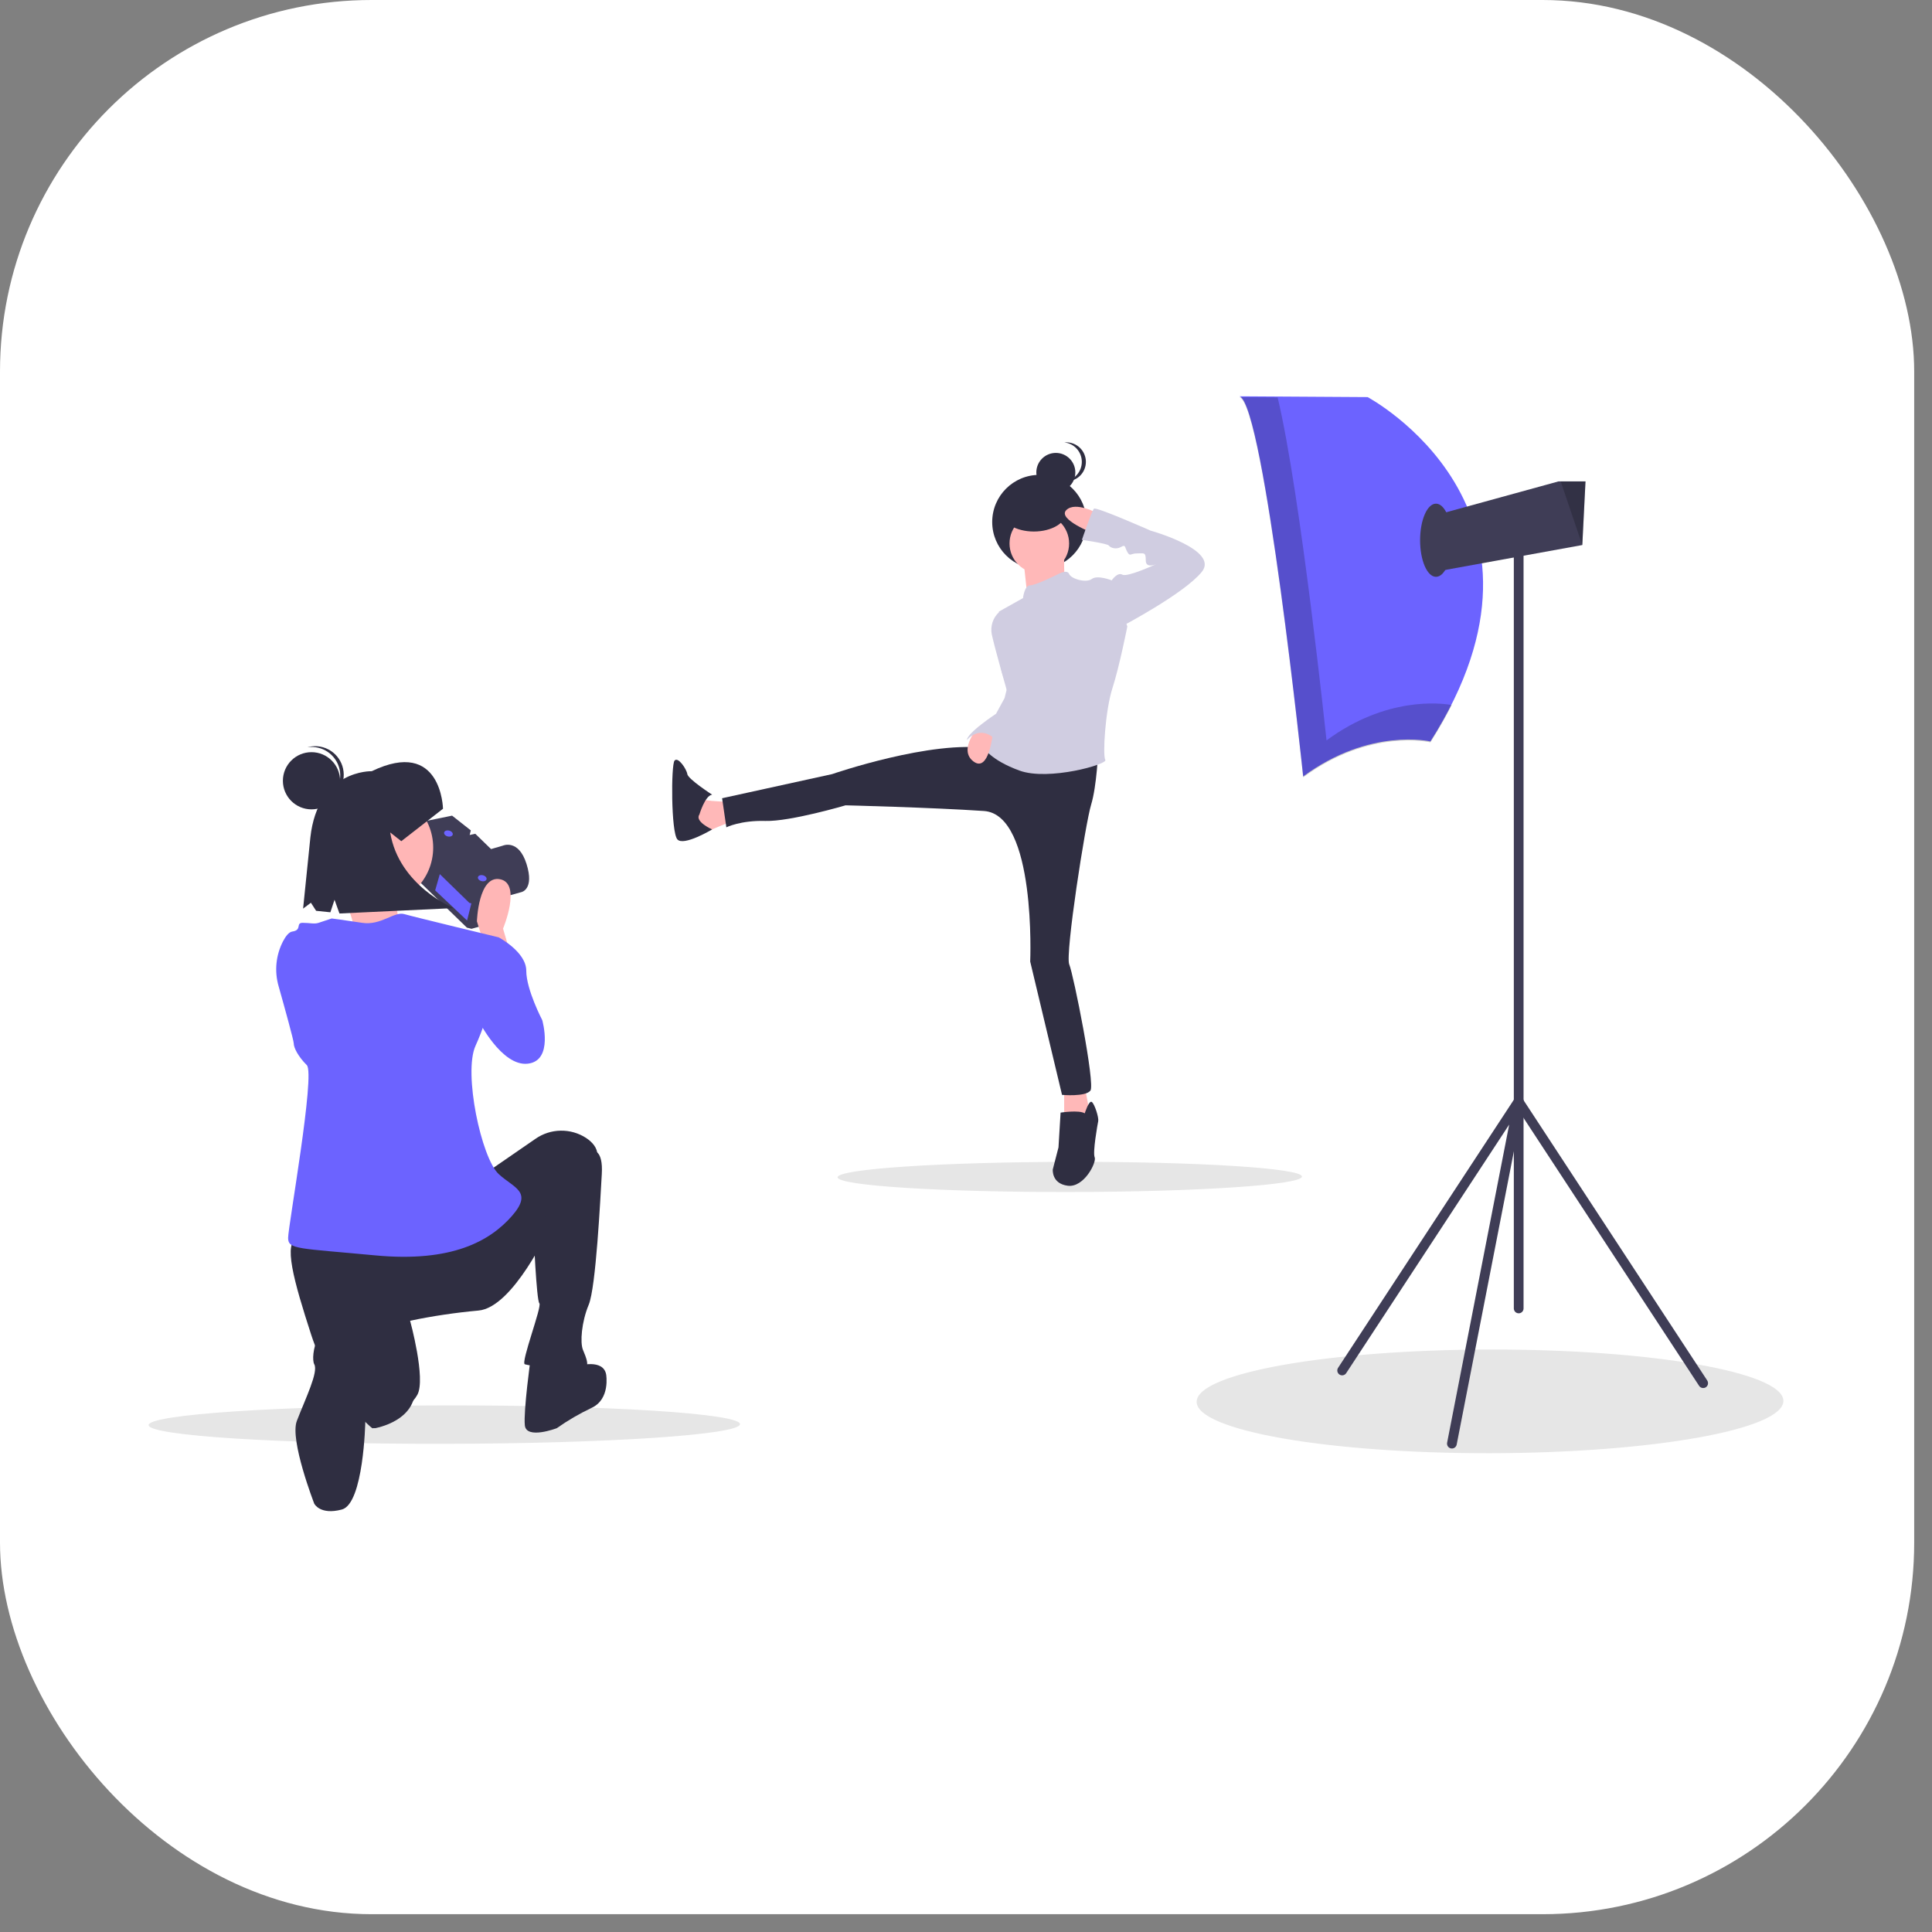 <svg width="78" height="78" viewBox="0 0 78 78" fill="none" xmlns="http://www.w3.org/2000/svg">
<rect x="0" y="0" width="78" height="78" fill="#808080" stroke="none"/>
<g clip-path="url(#clip0_709_4783)">
<rect width="77.281" height="77.281" rx="15" fill="white"/>
<g clip-path="url(#clip1_709_4783)">
<path d="M17.939 58.291C24.532 58.281 29.876 57.925 29.876 57.496C29.875 57.068 24.53 56.729 17.937 56.74C11.344 56.75 5.999 57.106 6 57.535C6.001 57.963 11.346 58.302 17.939 58.291Z" fill="#E6E6E6"/>
<path d="M43.191 48.125C48.368 48.117 52.564 47.837 52.563 47.501C52.563 47.164 48.366 46.898 43.189 46.907C38.012 46.915 33.816 47.195 33.816 47.531C33.817 47.867 38.014 48.133 43.191 48.125Z" fill="#E6E6E6"/>
<path d="M60.16 58.67C66.701 58.659 72.002 57.714 72 56.558C71.998 55.402 66.694 54.473 60.153 54.484C53.612 54.494 48.311 55.44 48.312 56.596C48.314 57.752 53.618 58.68 60.16 58.67Z" fill="#E6E6E6"/>
<path d="M19.709 36.39L21.053 36.016C21.053 36.016 21.58 35.91 21.258 34.882C20.936 33.854 20.298 34.142 20.298 34.142L19.106 34.488L18.635 34.633L19.298 35.563L19.353 36.182L19.709 36.39Z" fill="#3F3D56"/>
<path d="M17.112 33.673L16.69 35.358L18.851 37.452L19.037 37.498L19.532 37.359L19.954 35.675L19.527 35.225L19.963 35.111L19.032 34.206L18.545 34.308L18.155 33.921L18.419 33.816L18.444 33.717L18.125 33.466L17.112 33.673Z" fill="#3F3D56"/>
<path d="M19.136 36.05L18.857 37.164L17.569 35.947L17.892 34.816L19.136 36.05Z" fill="#6C63FF"/>
<path d="M17.112 33.673L17.053 33.909L19.201 35.999L19.387 36.046L19.867 35.916L19.894 35.916L19.954 35.675L19.527 35.225L19.963 35.111L19.032 34.206L18.545 34.308L18.155 33.921L18.419 33.816L18.444 33.717L18.125 33.466L17.112 33.673Z" stroke="#3F3D56" stroke-miterlimit="10"/>
<path d="M18.278 33.695C18.294 33.63 18.23 33.558 18.134 33.534C18.038 33.51 17.947 33.543 17.931 33.608C17.915 33.673 17.979 33.745 18.075 33.769C18.171 33.793 18.262 33.76 18.278 33.695Z" fill="#6C63FF"/>
<path d="M19.643 35.498C19.659 35.434 19.595 35.361 19.499 35.337C19.403 35.313 19.312 35.347 19.296 35.412C19.28 35.477 19.344 35.549 19.44 35.573C19.536 35.597 19.627 35.563 19.643 35.498Z" fill="#6C63FF"/>
<path d="M20.602 38.488L20.309 37.491C20.309 37.491 21.071 35.674 20.192 35.498C19.312 35.322 19.254 37.198 19.254 37.198L19.606 38.312L20.602 38.488Z" fill="#FFB6B6"/>
<path d="M15.16 36.55C16.446 36.55 17.489 35.508 17.489 34.221C17.489 32.935 16.446 31.893 15.16 31.893C13.874 31.893 12.831 32.935 12.831 34.221C12.831 35.508 13.874 36.55 15.16 36.55Z" fill="#FFB6B6"/>
<path d="M15.913 35.866C15.913 35.866 16.05 37.578 16.393 37.715C16.735 37.852 13.331 38.811 13.331 38.811L14.358 37.647C14.358 37.647 13.927 35.866 13.447 35.455L15.913 35.866Z" fill="#FFB6B6"/>
<path d="M19.195 37.961L20.133 37.844C20.133 37.844 21.247 38.43 21.247 39.192C21.247 39.954 21.892 41.185 21.892 41.185C21.892 41.185 22.361 42.827 21.306 42.944C20.25 43.062 19.312 41.185 19.312 41.185L19.195 37.961Z" fill="#6C63FF"/>
<path d="M19.723 47.283L21.614 45.98C21.913 45.77 22.268 45.654 22.633 45.648C22.999 45.641 23.358 45.744 23.664 45.943C23.924 46.117 24.12 46.345 24.12 46.638C24.12 47.517 22.185 49.569 22.185 49.569C22.185 49.569 20.72 52.794 19.312 52.911C18.387 52.995 17.467 53.132 16.557 53.321C16.557 53.321 17.202 55.666 16.85 56.311C16.498 56.956 15.15 57.718 15.033 57.66C14.915 57.601 13.274 56.077 12.57 53.907C11.867 51.738 11.398 50.097 12.043 49.98C12.688 49.862 19.723 47.283 19.723 47.283Z" fill="#2F2E41"/>
<path d="M23.944 46.462C23.944 46.462 24.355 46.403 24.296 47.4C24.237 48.396 24.061 51.973 23.768 52.676C23.475 53.38 23.416 54.2 23.534 54.494C23.651 54.787 23.885 55.256 23.475 55.314C23.065 55.373 21.364 55.139 21.189 55.08C21.013 55.021 21.892 52.735 21.775 52.617C21.658 52.5 21.54 49.745 21.54 49.745L23.944 46.462Z" fill="#2F2E41"/>
<path d="M23.358 55.139C23.358 55.139 24.355 54.846 24.472 55.491C24.472 55.491 24.648 56.487 23.885 56.839C23.394 57.072 22.923 57.346 22.478 57.66C22.478 57.66 21.247 58.129 21.189 57.543C21.13 56.956 21.423 54.846 21.423 54.846L23.358 55.139Z" fill="#2F2E41"/>
<path d="M16.733 55.843L14.857 54.318C14.857 54.318 15.209 56.194 14.739 56.546L14.525 57.173L15.125 57.663C15.125 57.663 16.967 57.367 16.733 55.843Z" fill="#2F2E41"/>
<path d="M14.095 53.263C14.095 53.263 15.326 53.615 15.15 54.846C14.974 56.077 14.748 57.415 14.748 57.415C14.748 57.415 14.681 60.709 13.802 60.943C12.922 61.178 12.688 60.709 12.688 60.709C12.688 60.709 11.688 58.135 11.984 57.367C12.342 56.438 12.859 55.394 12.688 55.08C12.519 54.772 12.805 53.087 14.095 53.263Z" fill="#2F2E41"/>
<path d="M13.391 37.081C13.391 37.081 13.86 37.14 14.622 37.257C15.384 37.374 15.912 36.788 16.322 36.905C16.733 37.023 20.133 37.843 20.133 37.843L19.839 40.098C19.743 40.837 19.503 41.545 19.197 42.224C18.702 43.32 19.435 46.751 20.133 47.4C20.741 47.964 21.54 48.103 20.661 49.1C19.782 50.096 18.257 50.976 15.15 50.683C12.043 50.39 11.632 50.448 11.632 49.979C11.632 49.51 12.738 43.354 12.386 43.002C12.034 42.651 11.859 42.299 11.859 42.123C11.859 42.006 11.492 40.683 11.249 39.819C11.072 39.209 11.138 38.554 11.432 37.992C11.542 37.786 11.668 37.628 11.8 37.609C12.21 37.55 11.925 37.257 12.219 37.257C12.512 37.257 12.688 37.316 12.863 37.257L13.391 37.081Z" fill="#6C63FF"/>
<path d="M17.885 32.651C17.885 32.651 17.832 29.773 15.007 31.136C15.007 31.136 12.835 31.059 12.531 33.807L12.237 36.683L12.552 36.446L12.763 36.772L13.338 36.831L13.506 36.325L13.705 36.88L18.314 36.663C18.314 36.663 16.102 35.76 15.753 33.608L16.201 33.961L17.885 32.651Z" fill="#2F2E41"/>
<path d="M12.576 32.676C13.213 32.676 13.73 32.159 13.73 31.522C13.73 30.884 13.213 30.367 12.576 30.367C11.938 30.367 11.421 30.884 11.421 31.522C11.421 32.159 11.938 32.676 12.576 32.676Z" fill="#2F2E41"/>
<path d="M13.711 31.069C13.65 30.782 13.481 30.529 13.24 30.362C12.999 30.195 12.703 30.126 12.412 30.169C12.436 30.163 12.459 30.156 12.482 30.151C12.631 30.119 12.784 30.117 12.933 30.144C13.082 30.172 13.224 30.228 13.351 30.311C13.479 30.393 13.588 30.5 13.674 30.625C13.76 30.75 13.821 30.89 13.852 31.038C13.884 31.187 13.886 31.34 13.859 31.489C13.831 31.638 13.775 31.78 13.692 31.907C13.61 32.035 13.503 32.144 13.378 32.23C13.254 32.316 13.113 32.377 12.965 32.409C12.941 32.414 12.917 32.417 12.893 32.42C13.176 32.341 13.418 32.157 13.57 31.906C13.722 31.655 13.773 31.356 13.711 31.069Z" fill="#2F2E41"/>
<path d="M41.961 22.978C43.012 22.978 43.864 22.126 43.864 21.075C43.864 20.024 43.012 19.172 41.961 19.172C40.91 19.172 40.058 20.024 40.058 21.075C40.058 22.126 40.91 22.978 41.961 22.978Z" fill="#2F2E41"/>
<path d="M42.963 22.342C42.963 22.342 42.934 23.517 43.049 23.545C43.163 23.574 41.473 24.032 41.473 24.032L41.301 22.428L42.963 22.342Z" fill="#FFB8B8"/>
<path d="M29.611 32.37C29.611 32.37 28.35 32.37 28.322 32.227C28.293 32.083 28.035 33.401 28.035 33.401L28.551 33.573C28.551 33.573 29.525 33.144 29.611 33.144C29.697 33.144 29.611 32.37 29.611 32.37Z" fill="#FFB8B8"/>
<path d="M28.236 32.886C28.236 32.886 28.465 32.112 28.751 32.084C28.751 32.084 27.777 31.453 27.749 31.253C27.72 31.052 27.376 30.536 27.233 30.708C27.09 30.88 27.09 33.602 27.348 33.889C27.605 34.175 28.751 33.486 28.751 33.486C28.751 33.486 28.035 33.172 28.236 32.886Z" fill="#2F2E41"/>
<path d="M43.794 43.859L44.023 45.091L42.963 45.263V43.859H43.794Z" fill="#FFB8B8"/>
<path d="M43.794 44.948C43.794 44.948 43.966 44.404 44.08 44.49C44.195 44.576 44.367 45.12 44.338 45.263C44.309 45.407 44.109 46.524 44.195 46.724C44.281 46.925 43.765 47.957 43.106 47.871C42.447 47.785 42.504 47.212 42.504 47.212L42.734 46.323L42.819 44.919C42.819 44.919 43.565 44.805 43.794 44.948Z" fill="#2F2E41"/>
<path d="M42.627 19.86C43.061 19.86 43.414 19.508 43.414 19.073C43.414 18.638 43.061 18.285 42.627 18.285C42.192 18.285 41.839 18.638 41.839 19.073C41.839 19.508 42.192 19.86 42.627 19.86Z" fill="#2F2E41"/>
<path d="M43.676 18.646C43.676 18.451 43.604 18.264 43.474 18.119C43.344 17.974 43.165 17.883 42.971 17.863C42.998 17.86 43.026 17.858 43.053 17.858C43.262 17.859 43.462 17.942 43.609 18.089C43.757 18.237 43.84 18.437 43.84 18.646C43.84 18.855 43.757 19.055 43.609 19.203C43.462 19.35 43.262 19.433 43.053 19.433C43.026 19.433 42.998 19.432 42.971 19.429C43.165 19.409 43.344 19.318 43.474 19.173C43.604 19.028 43.676 18.84 43.676 18.646Z" fill="#2F2E41"/>
<path d="M41.96 23.144C42.625 23.144 43.163 22.605 43.163 21.941C43.163 21.276 42.625 20.737 41.96 20.737C41.295 20.737 40.757 21.276 40.757 21.941C40.757 22.605 41.295 23.144 41.96 23.144Z" fill="#FFB8B8"/>
<path d="M44.338 30.307C44.338 30.307 44.281 31.74 44.052 32.485C43.822 33.23 42.996 38.535 43.168 38.936C43.34 39.337 44.224 43.773 44.023 44.031C43.822 44.289 42.877 44.203 42.877 44.203L41.592 38.821C41.592 38.821 41.845 32.886 39.725 32.742C37.605 32.599 34.138 32.513 34.138 32.513C34.138 32.513 31.903 33.172 30.9 33.144C29.898 33.115 29.325 33.401 29.325 33.401L29.153 32.227L33.594 31.253C33.594 31.253 37.662 29.849 39.897 30.221C42.132 30.594 44.338 30.307 44.338 30.307Z" fill="#2F2E41"/>
<path d="M42.734 23.173C42.734 23.173 43.077 22.973 43.163 23.173C43.249 23.374 43.851 23.546 44.08 23.374C44.309 23.202 44.883 23.431 44.883 23.431L45.513 25.293C45.513 25.293 45.198 26.898 44.911 27.786C44.625 28.674 44.51 30.508 44.625 30.68C44.739 30.852 42.332 31.54 41.158 31.11C39.983 30.68 39.725 30.193 39.725 30.193C39.725 30.193 41.014 28.359 40.585 27.5C40.155 26.64 40.499 25.666 40.499 25.666L40.327 24.692L41.301 24.147C41.301 24.147 41.358 23.632 41.587 23.632C41.817 23.632 42.734 23.173 42.734 23.173Z" fill="#D0CDE1"/>
<path d="M40.757 24.721H40.327C40.208 24.832 40.119 24.972 40.069 25.128C40.019 25.283 40.009 25.449 40.04 25.609C40.155 26.153 40.672 27.958 40.672 27.958L41.1 26.841L40.757 24.721Z" fill="#D0CDE1"/>
<path d="M39.522 29.321C39.522 29.321 38.665 30.25 39.295 30.737C39.926 31.224 40.081 29.619 40.081 29.619L39.522 29.321Z" fill="#FFB8B8"/>
<path d="M40.757 27.385L40.556 28.187L40.212 28.817C40.212 28.817 39.038 29.591 39.038 29.878C39.038 29.878 39.553 29.218 40.212 29.878L40.8 28.459L40.757 27.385Z" fill="#D0CDE1"/>
<path d="M41.739 21.459C42.464 21.459 43.052 21.106 43.052 20.671C43.052 20.236 42.464 19.884 41.739 19.884C41.014 19.884 40.427 20.236 40.427 20.671C40.427 21.106 41.014 21.459 41.739 21.459Z" fill="#2F2E41"/>
<path d="M44.338 20.737C44.338 20.737 43.421 20.222 43.049 20.594C42.676 20.967 44.166 21.54 44.166 21.54L44.338 20.737Z" fill="#FFB8B8"/>
<path d="M44.682 23.574L44.883 23.43C44.883 23.43 45.112 23.087 45.312 23.201C45.513 23.316 46.688 22.771 46.688 22.771C46.688 22.771 46.258 22.972 46.258 22.628C46.258 22.284 46.2 22.342 45.914 22.342C45.627 22.342 45.627 22.485 45.513 22.284C45.398 22.084 45.456 21.969 45.255 22.084C45.054 22.198 44.825 22.113 44.768 22.026C44.711 21.941 43.679 21.797 43.679 21.797C43.679 21.797 44.08 20.623 44.166 20.537C44.252 20.451 46.458 21.425 46.458 21.425C46.458 21.425 49.238 22.198 48.521 23.087C47.805 23.975 45.226 25.322 45.226 25.322L44.682 23.574Z" fill="#D0CDE1"/>
<path d="M50.045 16L55.214 16.032C55.214 16.032 63.722 20.559 57.75 29.934C57.75 29.934 55.31 29.356 52.613 31.347C52.613 31.347 51.04 16.353 50.045 16Z" fill="#6C63FF"/>
<path opacity="0.2" d="M51.582 16.047C52.508 19.915 53.555 29.892 53.555 29.892C55.965 28.114 58.168 28.385 58.61 28.463C58.349 28.98 58.062 29.483 57.75 29.971C57.75 29.971 55.31 29.393 52.613 31.384C52.613 31.384 51.04 16.39 50.045 16.037L51.582 16.047Z" fill="black"/>
<path d="M57.782 20.848L58.232 23.031L63.88 22.005L63.882 22.004L64.011 19.436H62.919L57.782 20.848Z" fill="#3F3D56"/>
<path opacity="0.2" d="M63.01 19.436L63.88 22.005L63.882 22.004L64.011 19.436H63.01Z" fill="black"/>
<path d="M57.975 23.288C58.329 23.288 58.617 22.627 58.617 21.811C58.617 20.995 58.329 20.334 57.975 20.334C57.62 20.334 57.333 20.995 57.333 21.811C57.333 22.627 57.62 23.288 57.975 23.288Z" fill="#3F3D56"/>
<path d="M61.314 53.022C61.288 53.022 61.263 53.017 61.239 53.007C61.215 52.997 61.193 52.983 61.175 52.965C61.157 52.946 61.142 52.925 61.133 52.901C61.123 52.877 61.117 52.852 61.117 52.826V21.811C61.117 21.759 61.138 21.709 61.175 21.673C61.212 21.636 61.262 21.615 61.314 21.615C61.366 21.615 61.416 21.636 61.453 21.673C61.489 21.709 61.51 21.759 61.51 21.811V52.826C61.51 52.852 61.505 52.877 61.495 52.901C61.485 52.925 61.471 52.946 61.453 52.965C61.434 52.983 61.413 52.997 61.389 53.007C61.365 53.017 61.34 53.022 61.314 53.022Z" fill="#3F3D56"/>
<path d="M58.617 58.48C58.588 58.48 58.56 58.474 58.533 58.461C58.507 58.449 58.484 58.431 58.465 58.408C58.447 58.386 58.434 58.36 58.427 58.332C58.419 58.304 58.419 58.274 58.424 58.246L60.93 45.402L54.35 55.437C54.336 55.459 54.318 55.478 54.297 55.492C54.276 55.507 54.252 55.517 54.226 55.522C54.201 55.527 54.175 55.528 54.15 55.523C54.124 55.518 54.1 55.508 54.078 55.494C54.057 55.48 54.038 55.462 54.024 55.44C54.009 55.419 53.999 55.395 53.994 55.37C53.989 55.344 53.989 55.319 53.993 55.293C53.998 55.268 54.008 55.244 54.022 55.222L61.15 44.35C61.175 44.312 61.212 44.284 61.255 44.271C61.299 44.257 61.346 44.259 61.388 44.276C61.43 44.293 61.465 44.325 61.486 44.365C61.508 44.405 61.515 44.451 61.507 44.495L58.81 58.321C58.801 58.366 58.777 58.406 58.742 58.435C58.707 58.464 58.663 58.48 58.617 58.48Z" fill="#3F3D56"/>
<path d="M68.763 56.039C68.73 56.039 68.698 56.031 68.669 56.016C68.64 56.001 68.616 55.978 68.598 55.951L61.15 44.585C61.136 44.564 61.126 44.54 61.121 44.514C61.116 44.489 61.116 44.463 61.121 44.438C61.127 44.412 61.137 44.388 61.151 44.367C61.166 44.346 61.184 44.328 61.206 44.313C61.228 44.299 61.252 44.289 61.277 44.285C61.303 44.28 61.328 44.28 61.354 44.285C61.379 44.291 61.403 44.301 61.424 44.315C61.446 44.33 61.464 44.349 61.478 44.37L68.927 55.736C68.946 55.765 68.957 55.8 68.958 55.835C68.96 55.87 68.952 55.905 68.935 55.936C68.918 55.968 68.893 55.994 68.863 56.012C68.833 56.03 68.798 56.039 68.763 56.039Z" fill="#3F3D56"/>
</g>
</g>
<defs>
<clipPath id="clip0_709_4783">
<rect width="77.281" height="77.281" fill="white"/>
</clipPath>
<clipPath id="clip1_709_4783">
<rect width="66" height="45.009" fill="white" transform="translate(6 16)"/>
</clipPath>
</defs>
</svg>

